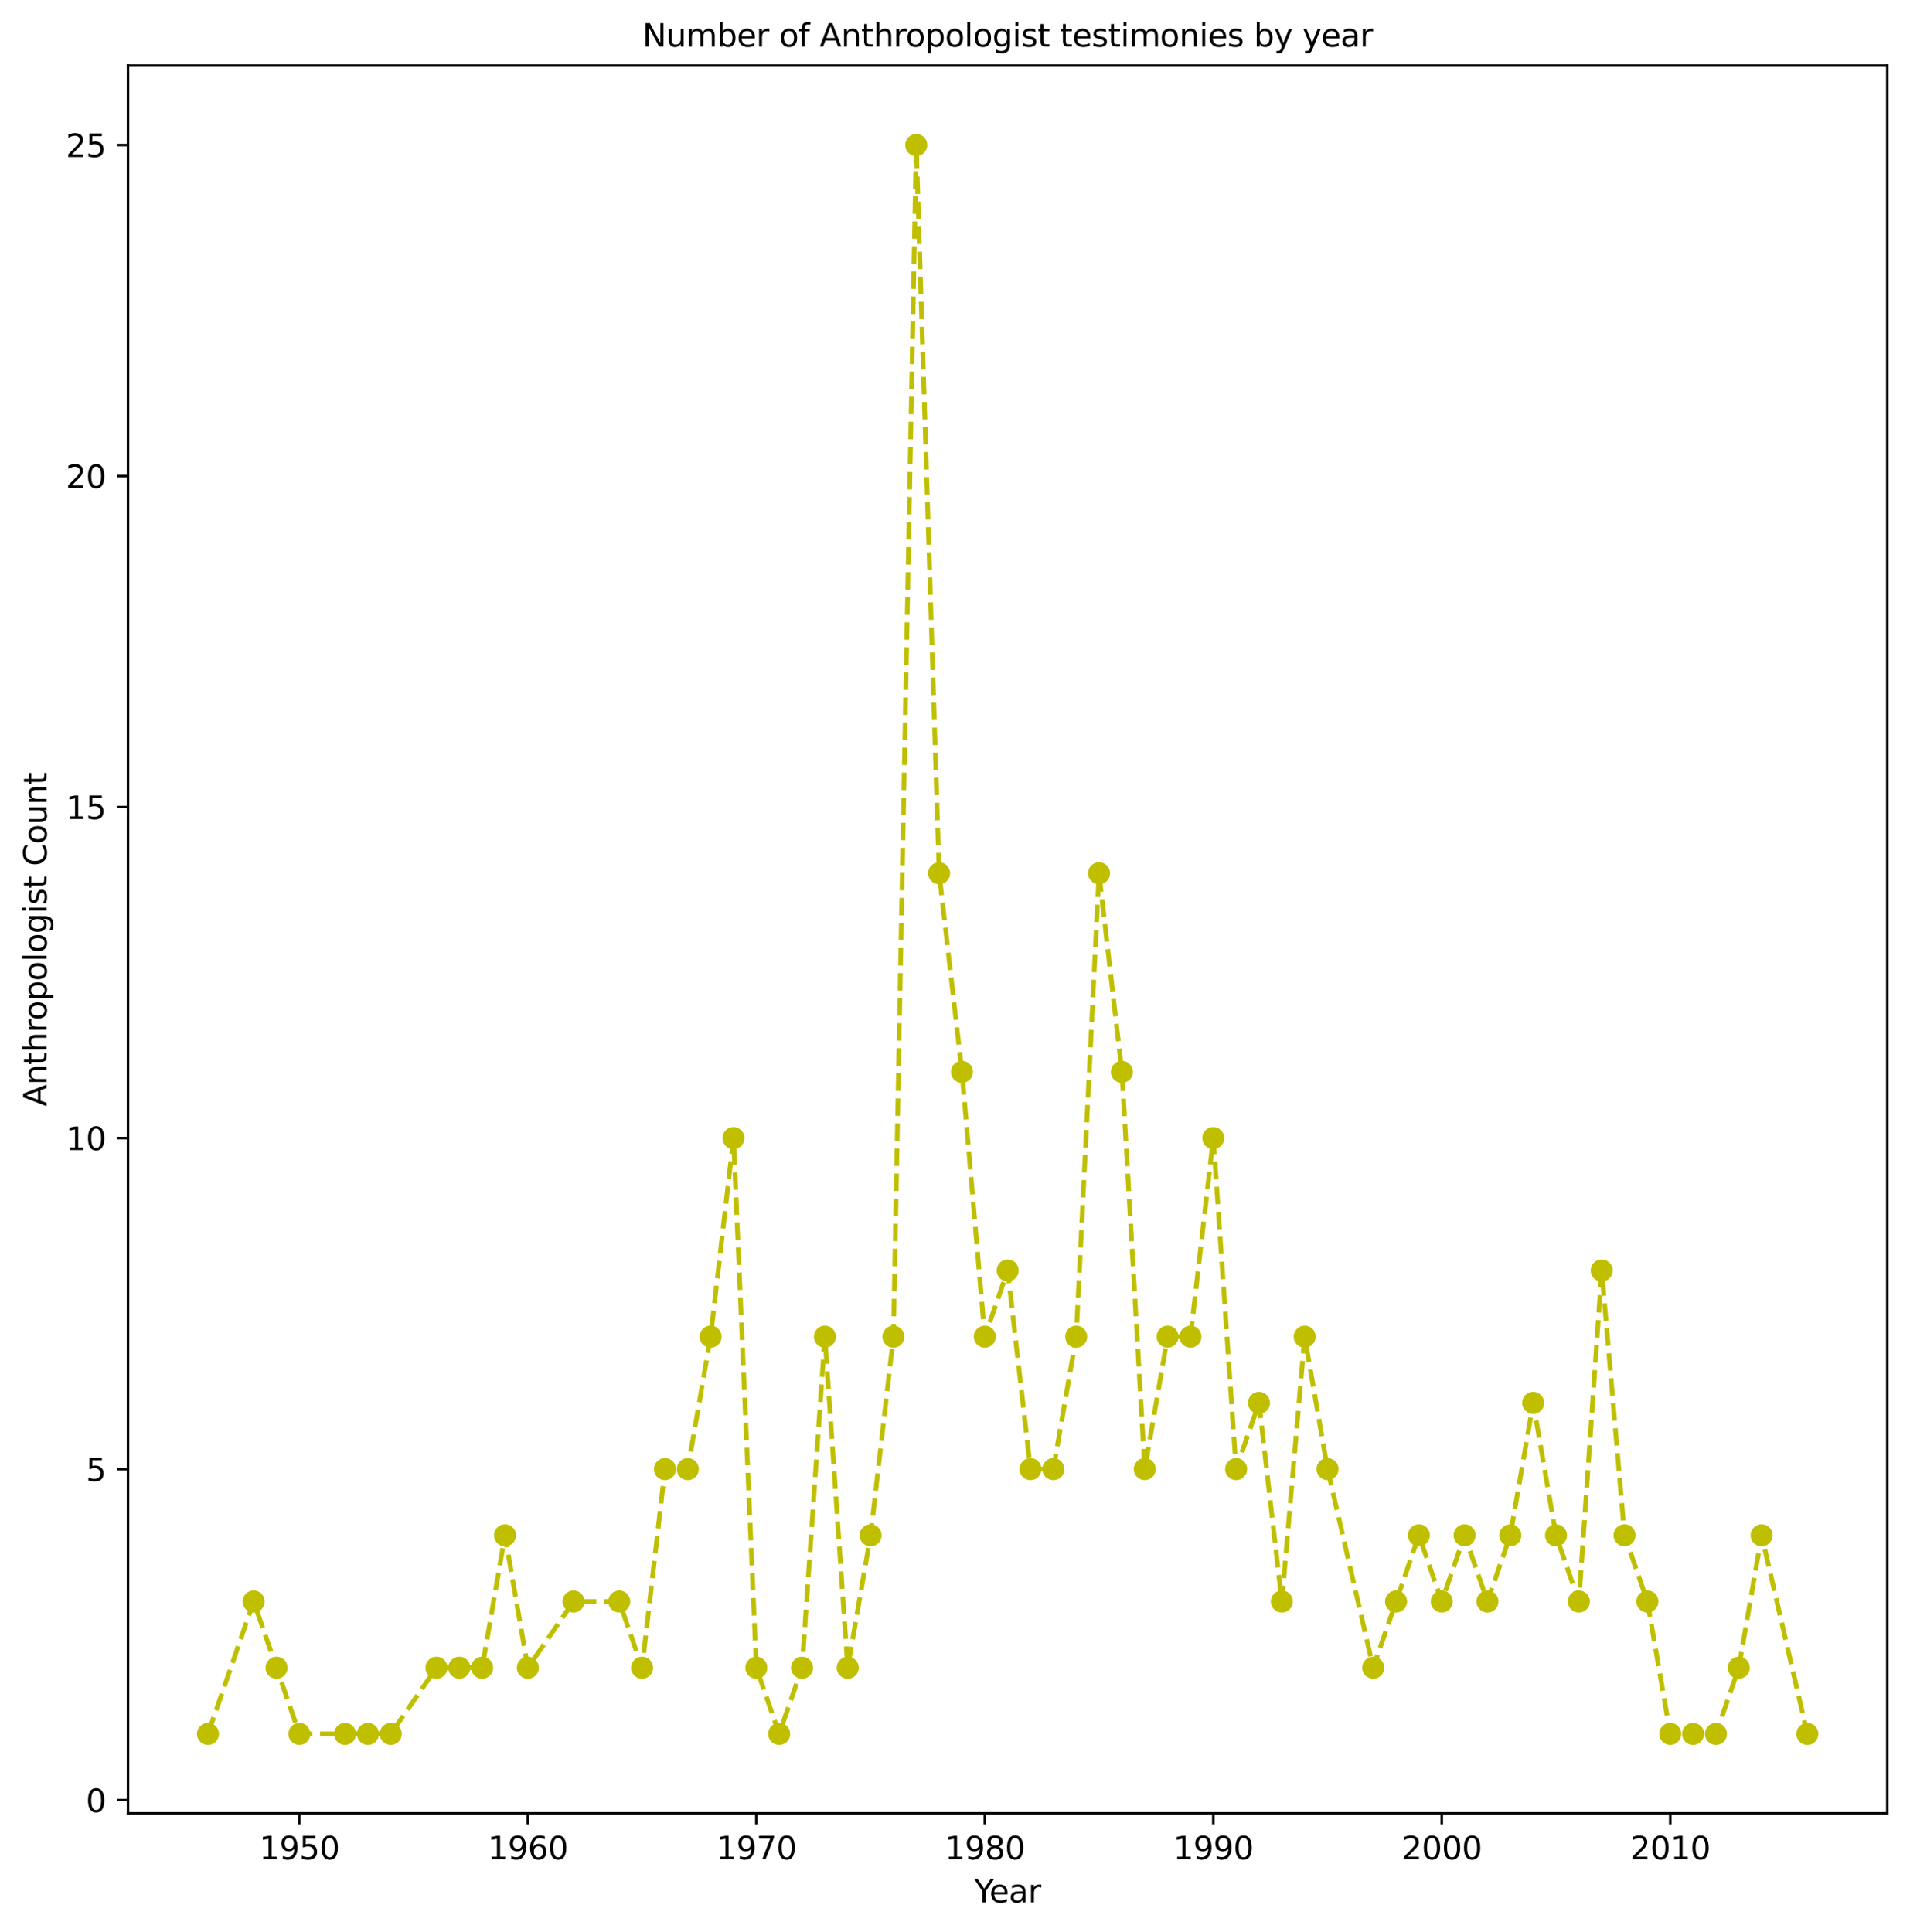 <?xml version="1.0" encoding="utf-8" standalone="no"?>
<!DOCTYPE svg PUBLIC "-//W3C//DTD SVG 1.1//EN"
  "http://www.w3.org/Graphics/SVG/1.1/DTD/svg11.dtd">
<svg xmlns:xlink="http://www.w3.org/1999/xlink" width="605.803pt" height="612.755pt" viewBox="0 0 605.803 612.755" xmlns="http://www.w3.org/2000/svg" version="1.1">
 <defs>
  <style type="text/css">*{stroke-linejoin: round; stroke-linecap: butt}</style>
 </defs>
 <g id="figure_1">
  <g id="patch_1">
   <path d="M 0 612.755 
L 605.803 612.755 
L 605.803 0 
L 0 0 
z
" style="fill: #ffffff"/>
  </g>
  <g id="axes_1">
   <g id="patch_2">
    <path d="M 40.603 575.198 
L 598.603 575.198 
L 598.603 20.798 
L 40.603 20.798 
z
" style="fill: #ffffff"/>
   </g>
   <g id="matplotlib.axis_1">
    <g id="xtick_1">
     <g id="line2d_1">
      <defs>
       <path id="m5913ed79ea" d="M 0 0 
L 0 3.5 
" style="stroke: #000000; stroke-width: 0.8"/>
      </defs>
      <g>
       <use xlink:href="#m5913ed79ea" x="94.954" y="575.198" style="stroke: #000000; stroke-width: 0.8"/>
      </g>
     </g>
     <g id="text_1">
      <!-- 1950 -->
      <g transform="translate(82.229 589.797) scale(0.1 -0.1)">
       <defs>
        <path id="DejaVuSans-31" d="M 794 531 
L 1825 531 
L 1825 4091 
L 703 3866 
L 703 4441 
L 1819 4666 
L 2450 4666 
L 2450 531 
L 3481 531 
L 3481 0 
L 794 0 
L 794 531 
z
" transform="scale(0.016)"/>
        <path id="DejaVuSans-39" d="M 703 97 
L 703 672 
Q 941 559 1184 500 
Q 1428 441 1663 441 
Q 2288 441 2617 861 
Q 2947 1281 2994 2138 
Q 2813 1869 2534 1725 
Q 2256 1581 1919 1581 
Q 1219 1581 811 2004 
Q 403 2428 403 3163 
Q 403 3881 828 4315 
Q 1253 4750 1959 4750 
Q 2769 4750 3195 4129 
Q 3622 3509 3622 2328 
Q 3622 1225 3098 567 
Q 2575 -91 1691 -91 
Q 1453 -91 1209 -44 
Q 966 3 703 97 
z
M 1959 2075 
Q 2384 2075 2632 2365 
Q 2881 2656 2881 3163 
Q 2881 3666 2632 3958 
Q 2384 4250 1959 4250 
Q 1534 4250 1286 3958 
Q 1038 3666 1038 3163 
Q 1038 2656 1286 2365 
Q 1534 2075 1959 2075 
z
" transform="scale(0.016)"/>
        <path id="DejaVuSans-35" d="M 691 4666 
L 3169 4666 
L 3169 4134 
L 1269 4134 
L 1269 2991 
Q 1406 3038 1543 3061 
Q 1681 3084 1819 3084 
Q 2600 3084 3056 2656 
Q 3513 2228 3513 1497 
Q 3513 744 3044 326 
Q 2575 -91 1722 -91 
Q 1428 -91 1123 -41 
Q 819 9 494 109 
L 494 744 
Q 775 591 1075 516 
Q 1375 441 1709 441 
Q 2250 441 2565 725 
Q 2881 1009 2881 1497 
Q 2881 1984 2565 2268 
Q 2250 2553 1709 2553 
Q 1456 2553 1204 2497 
Q 953 2441 691 2322 
L 691 4666 
z
" transform="scale(0.016)"/>
        <path id="DejaVuSans-30" d="M 2034 4250 
Q 1547 4250 1301 3770 
Q 1056 3291 1056 2328 
Q 1056 1369 1301 889 
Q 1547 409 2034 409 
Q 2525 409 2770 889 
Q 3016 1369 3016 2328 
Q 3016 3291 2770 3770 
Q 2525 4250 2034 4250 
z
M 2034 4750 
Q 2819 4750 3233 4129 
Q 3647 3509 3647 2328 
Q 3647 1150 3233 529 
Q 2819 -91 2034 -91 
Q 1250 -91 836 529 
Q 422 1150 422 2328 
Q 422 3509 836 4129 
Q 1250 4750 2034 4750 
z
" transform="scale(0.016)"/>
       </defs>
       <use xlink:href="#DejaVuSans-31"/>
       <use xlink:href="#DejaVuSans-39" x="63.623"/>
       <use xlink:href="#DejaVuSans-35" x="127.246"/>
       <use xlink:href="#DejaVuSans-30" x="190.869"/>
      </g>
     </g>
    </g>
    <g id="xtick_2">
     <g id="line2d_2">
      <g>
       <use xlink:href="#m5913ed79ea" x="167.421" y="575.198" style="stroke: #000000; stroke-width: 0.8"/>
      </g>
     </g>
     <g id="text_2">
      <!-- 1960 -->
      <g transform="translate(154.696 589.797) scale(0.1 -0.1)">
       <defs>
        <path id="DejaVuSans-36" d="M 2113 2584 
Q 1688 2584 1439 2293 
Q 1191 2003 1191 1497 
Q 1191 994 1439 701 
Q 1688 409 2113 409 
Q 2538 409 2786 701 
Q 3034 994 3034 1497 
Q 3034 2003 2786 2293 
Q 2538 2584 2113 2584 
z
M 3366 4563 
L 3366 3988 
Q 3128 4100 2886 4159 
Q 2644 4219 2406 4219 
Q 1781 4219 1451 3797 
Q 1122 3375 1075 2522 
Q 1259 2794 1537 2939 
Q 1816 3084 2150 3084 
Q 2853 3084 3261 2657 
Q 3669 2231 3669 1497 
Q 3669 778 3244 343 
Q 2819 -91 2113 -91 
Q 1303 -91 875 529 
Q 447 1150 447 2328 
Q 447 3434 972 4092 
Q 1497 4750 2381 4750 
Q 2619 4750 2861 4703 
Q 3103 4656 3366 4563 
z
" transform="scale(0.016)"/>
       </defs>
       <use xlink:href="#DejaVuSans-31"/>
       <use xlink:href="#DejaVuSans-39" x="63.623"/>
       <use xlink:href="#DejaVuSans-36" x="127.246"/>
       <use xlink:href="#DejaVuSans-30" x="190.869"/>
      </g>
     </g>
    </g>
    <g id="xtick_3">
     <g id="line2d_3">
      <g>
       <use xlink:href="#m5913ed79ea" x="239.889" y="575.198" style="stroke: #000000; stroke-width: 0.8"/>
      </g>
     </g>
     <g id="text_3">
      <!-- 1970 -->
      <g transform="translate(227.164 589.797) scale(0.1 -0.1)">
       <defs>
        <path id="DejaVuSans-37" d="M 525 4666 
L 3525 4666 
L 3525 4397 
L 1831 0 
L 1172 0 
L 2766 4134 
L 525 4134 
L 525 4666 
z
" transform="scale(0.016)"/>
       </defs>
       <use xlink:href="#DejaVuSans-31"/>
       <use xlink:href="#DejaVuSans-39" x="63.623"/>
       <use xlink:href="#DejaVuSans-37" x="127.246"/>
       <use xlink:href="#DejaVuSans-30" x="190.869"/>
      </g>
     </g>
    </g>
    <g id="xtick_4">
     <g id="line2d_4">
      <g>
       <use xlink:href="#m5913ed79ea" x="312.356" y="575.198" style="stroke: #000000; stroke-width: 0.8"/>
      </g>
     </g>
     <g id="text_4">
      <!-- 1980 -->
      <g transform="translate(299.631 589.797) scale(0.1 -0.1)">
       <defs>
        <path id="DejaVuSans-38" d="M 2034 2216 
Q 1584 2216 1326 1975 
Q 1069 1734 1069 1313 
Q 1069 891 1326 650 
Q 1584 409 2034 409 
Q 2484 409 2743 651 
Q 3003 894 3003 1313 
Q 3003 1734 2745 1975 
Q 2488 2216 2034 2216 
z
M 1403 2484 
Q 997 2584 770 2862 
Q 544 3141 544 3541 
Q 544 4100 942 4425 
Q 1341 4750 2034 4750 
Q 2731 4750 3128 4425 
Q 3525 4100 3525 3541 
Q 3525 3141 3298 2862 
Q 3072 2584 2669 2484 
Q 3125 2378 3379 2068 
Q 3634 1759 3634 1313 
Q 3634 634 3220 271 
Q 2806 -91 2034 -91 
Q 1263 -91 848 271 
Q 434 634 434 1313 
Q 434 1759 690 2068 
Q 947 2378 1403 2484 
z
M 1172 3481 
Q 1172 3119 1398 2916 
Q 1625 2713 2034 2713 
Q 2441 2713 2670 2916 
Q 2900 3119 2900 3481 
Q 2900 3844 2670 4047 
Q 2441 4250 2034 4250 
Q 1625 4250 1398 4047 
Q 1172 3844 1172 3481 
z
" transform="scale(0.016)"/>
       </defs>
       <use xlink:href="#DejaVuSans-31"/>
       <use xlink:href="#DejaVuSans-39" x="63.623"/>
       <use xlink:href="#DejaVuSans-38" x="127.246"/>
       <use xlink:href="#DejaVuSans-30" x="190.869"/>
      </g>
     </g>
    </g>
    <g id="xtick_5">
     <g id="line2d_5">
      <g>
       <use xlink:href="#m5913ed79ea" x="384.824" y="575.198" style="stroke: #000000; stroke-width: 0.8"/>
      </g>
     </g>
     <g id="text_5">
      <!-- 1990 -->
      <g transform="translate(372.099 589.797) scale(0.1 -0.1)">
       <use xlink:href="#DejaVuSans-31"/>
       <use xlink:href="#DejaVuSans-39" x="63.623"/>
       <use xlink:href="#DejaVuSans-39" x="127.246"/>
       <use xlink:href="#DejaVuSans-30" x="190.869"/>
      </g>
     </g>
    </g>
    <g id="xtick_6">
     <g id="line2d_6">
      <g>
       <use xlink:href="#m5913ed79ea" x="457.291" y="575.198" style="stroke: #000000; stroke-width: 0.8"/>
      </g>
     </g>
     <g id="text_6">
      <!-- 2000 -->
      <g transform="translate(444.566 589.797) scale(0.1 -0.1)">
       <defs>
        <path id="DejaVuSans-32" d="M 1228 531 
L 3431 531 
L 3431 0 
L 469 0 
L 469 531 
Q 828 903 1448 1529 
Q 2069 2156 2228 2338 
Q 2531 2678 2651 2914 
Q 2772 3150 2772 3378 
Q 2772 3750 2511 3984 
Q 2250 4219 1831 4219 
Q 1534 4219 1204 4116 
Q 875 4013 500 3803 
L 500 4441 
Q 881 4594 1212 4672 
Q 1544 4750 1819 4750 
Q 2544 4750 2975 4387 
Q 3406 4025 3406 3419 
Q 3406 3131 3298 2873 
Q 3191 2616 2906 2266 
Q 2828 2175 2409 1742 
Q 1991 1309 1228 531 
z
" transform="scale(0.016)"/>
       </defs>
       <use xlink:href="#DejaVuSans-32"/>
       <use xlink:href="#DejaVuSans-30" x="63.623"/>
       <use xlink:href="#DejaVuSans-30" x="127.246"/>
       <use xlink:href="#DejaVuSans-30" x="190.869"/>
      </g>
     </g>
    </g>
    <g id="xtick_7">
     <g id="line2d_7">
      <g>
       <use xlink:href="#m5913ed79ea" x="529.759" y="575.198" style="stroke: #000000; stroke-width: 0.8"/>
      </g>
     </g>
     <g id="text_7">
      <!-- 2010 -->
      <g transform="translate(517.034 589.797) scale(0.1 -0.1)">
       <use xlink:href="#DejaVuSans-32"/>
       <use xlink:href="#DejaVuSans-30" x="63.623"/>
       <use xlink:href="#DejaVuSans-31" x="127.246"/>
       <use xlink:href="#DejaVuSans-30" x="190.869"/>
      </g>
     </g>
    </g>
    <g id="text_8">
     <!-- Year -->
     <g transform="translate(309.016 603.475) scale(0.1 -0.1)">
      <defs>
       <path id="DejaVuSans-59" d="M -13 4666 
L 666 4666 
L 1959 2747 
L 3244 4666 
L 3922 4666 
L 2272 2222 
L 2272 0 
L 1638 0 
L 1638 2222 
L -13 4666 
z
" transform="scale(0.016)"/>
       <path id="DejaVuSans-65" d="M 3597 1894 
L 3597 1613 
L 953 1613 
Q 991 1019 1311 708 
Q 1631 397 2203 397 
Q 2534 397 2845 478 
Q 3156 559 3463 722 
L 3463 178 
Q 3153 47 2828 -22 
Q 2503 -91 2169 -91 
Q 1331 -91 842 396 
Q 353 884 353 1716 
Q 353 2575 817 3079 
Q 1281 3584 2069 3584 
Q 2775 3584 3186 3129 
Q 3597 2675 3597 1894 
z
M 3022 2063 
Q 3016 2534 2758 2815 
Q 2500 3097 2075 3097 
Q 1594 3097 1305 2825 
Q 1016 2553 972 2059 
L 3022 2063 
z
" transform="scale(0.016)"/>
       <path id="DejaVuSans-61" d="M 2194 1759 
Q 1497 1759 1228 1600 
Q 959 1441 959 1056 
Q 959 750 1161 570 
Q 1363 391 1709 391 
Q 2188 391 2477 730 
Q 2766 1069 2766 1631 
L 2766 1759 
L 2194 1759 
z
M 3341 1997 
L 3341 0 
L 2766 0 
L 2766 531 
Q 2569 213 2275 61 
Q 1981 -91 1556 -91 
Q 1019 -91 701 211 
Q 384 513 384 1019 
Q 384 1609 779 1909 
Q 1175 2209 1959 2209 
L 2766 2209 
L 2766 2266 
Q 2766 2663 2505 2880 
Q 2244 3097 1772 3097 
Q 1472 3097 1187 3025 
Q 903 2953 641 2809 
L 641 3341 
Q 956 3463 1253 3523 
Q 1550 3584 1831 3584 
Q 2591 3584 2966 3190 
Q 3341 2797 3341 1997 
z
" transform="scale(0.016)"/>
       <path id="DejaVuSans-72" d="M 2631 2963 
Q 2534 3019 2420 3045 
Q 2306 3072 2169 3072 
Q 1681 3072 1420 2755 
Q 1159 2438 1159 1844 
L 1159 0 
L 581 0 
L 581 3500 
L 1159 3500 
L 1159 2956 
Q 1341 3275 1631 3429 
Q 1922 3584 2338 3584 
Q 2397 3584 2469 3576 
Q 2541 3569 2628 3553 
L 2631 2963 
z
" transform="scale(0.016)"/>
      </defs>
      <use xlink:href="#DejaVuSans-59"/>
      <use xlink:href="#DejaVuSans-65" x="47.834"/>
      <use xlink:href="#DejaVuSans-61" x="109.357"/>
      <use xlink:href="#DejaVuSans-72" x="170.637"/>
     </g>
    </g>
   </g>
   <g id="matplotlib.axis_2">
    <g id="ytick_1">
     <g id="line2d_8">
      <defs>
       <path id="maa69237be0" d="M 0 0 
L -3.5 0 
" style="stroke: #000000; stroke-width: 0.8"/>
      </defs>
      <g>
       <use xlink:href="#maa69237be0" x="40.603" y="570.998" style="stroke: #000000; stroke-width: 0.8"/>
      </g>
     </g>
     <g id="text_9">
      <!-- 0 -->
      <g transform="translate(27.241 574.798) scale(0.1 -0.1)">
       <use xlink:href="#DejaVuSans-30"/>
      </g>
     </g>
    </g>
    <g id="ytick_2">
     <g id="line2d_9">
      <g>
       <use xlink:href="#maa69237be0" x="40.603" y="465.998" style="stroke: #000000; stroke-width: 0.8"/>
      </g>
     </g>
     <g id="text_10">
      <!-- 5 -->
      <g transform="translate(27.241 469.798) scale(0.1 -0.1)">
       <use xlink:href="#DejaVuSans-35"/>
      </g>
     </g>
    </g>
    <g id="ytick_3">
     <g id="line2d_10">
      <g>
       <use xlink:href="#maa69237be0" x="40.603" y="360.998" style="stroke: #000000; stroke-width: 0.8"/>
      </g>
     </g>
     <g id="text_11">
      <!-- 10 -->
      <g transform="translate(20.878 364.798) scale(0.1 -0.1)">
       <use xlink:href="#DejaVuSans-31"/>
       <use xlink:href="#DejaVuSans-30" x="63.623"/>
      </g>
     </g>
    </g>
    <g id="ytick_4">
     <g id="line2d_11">
      <g>
       <use xlink:href="#maa69237be0" x="40.603" y="255.998" style="stroke: #000000; stroke-width: 0.8"/>
      </g>
     </g>
     <g id="text_12">
      <!-- 15 -->
      <g transform="translate(20.878 259.798) scale(0.1 -0.1)">
       <use xlink:href="#DejaVuSans-31"/>
       <use xlink:href="#DejaVuSans-35" x="63.623"/>
      </g>
     </g>
    </g>
    <g id="ytick_5">
     <g id="line2d_12">
      <g>
       <use xlink:href="#maa69237be0" x="40.603" y="150.998" style="stroke: #000000; stroke-width: 0.8"/>
      </g>
     </g>
     <g id="text_13">
      <!-- 20 -->
      <g transform="translate(20.878 154.798) scale(0.1 -0.1)">
       <use xlink:href="#DejaVuSans-32"/>
       <use xlink:href="#DejaVuSans-30" x="63.623"/>
      </g>
     </g>
    </g>
    <g id="ytick_6">
     <g id="line2d_13">
      <g>
       <use xlink:href="#maa69237be0" x="40.603" y="45.998" style="stroke: #000000; stroke-width: 0.8"/>
      </g>
     </g>
     <g id="text_14">
      <!-- 25 -->
      <g transform="translate(20.878 49.798) scale(0.1 -0.1)">
       <use xlink:href="#DejaVuSans-32"/>
       <use xlink:href="#DejaVuSans-35" x="63.623"/>
      </g>
     </g>
    </g>
    <g id="text_15">
     <!-- Anthropologist Count -->
     <g transform="translate(14.798 350.966) rotate(-90) scale(0.1 -0.1)">
      <defs>
       <path id="DejaVuSans-41" d="M 2188 4044 
L 1331 1722 
L 3047 1722 
L 2188 4044 
z
M 1831 4666 
L 2547 4666 
L 4325 0 
L 3669 0 
L 3244 1197 
L 1141 1197 
L 716 0 
L 50 0 
L 1831 4666 
z
" transform="scale(0.016)"/>
       <path id="DejaVuSans-6e" d="M 3513 2113 
L 3513 0 
L 2938 0 
L 2938 2094 
Q 2938 2591 2744 2837 
Q 2550 3084 2163 3084 
Q 1697 3084 1428 2787 
Q 1159 2491 1159 1978 
L 1159 0 
L 581 0 
L 581 3500 
L 1159 3500 
L 1159 2956 
Q 1366 3272 1645 3428 
Q 1925 3584 2291 3584 
Q 2894 3584 3203 3211 
Q 3513 2838 3513 2113 
z
" transform="scale(0.016)"/>
       <path id="DejaVuSans-74" d="M 1172 4494 
L 1172 3500 
L 2356 3500 
L 2356 3053 
L 1172 3053 
L 1172 1153 
Q 1172 725 1289 603 
Q 1406 481 1766 481 
L 2356 481 
L 2356 0 
L 1766 0 
Q 1100 0 847 248 
Q 594 497 594 1153 
L 594 3053 
L 172 3053 
L 172 3500 
L 594 3500 
L 594 4494 
L 1172 4494 
z
" transform="scale(0.016)"/>
       <path id="DejaVuSans-68" d="M 3513 2113 
L 3513 0 
L 2938 0 
L 2938 2094 
Q 2938 2591 2744 2837 
Q 2550 3084 2163 3084 
Q 1697 3084 1428 2787 
Q 1159 2491 1159 1978 
L 1159 0 
L 581 0 
L 581 4863 
L 1159 4863 
L 1159 2956 
Q 1366 3272 1645 3428 
Q 1925 3584 2291 3584 
Q 2894 3584 3203 3211 
Q 3513 2838 3513 2113 
z
" transform="scale(0.016)"/>
       <path id="DejaVuSans-6f" d="M 1959 3097 
Q 1497 3097 1228 2736 
Q 959 2375 959 1747 
Q 959 1119 1226 758 
Q 1494 397 1959 397 
Q 2419 397 2687 759 
Q 2956 1122 2956 1747 
Q 2956 2369 2687 2733 
Q 2419 3097 1959 3097 
z
M 1959 3584 
Q 2709 3584 3137 3096 
Q 3566 2609 3566 1747 
Q 3566 888 3137 398 
Q 2709 -91 1959 -91 
Q 1206 -91 779 398 
Q 353 888 353 1747 
Q 353 2609 779 3096 
Q 1206 3584 1959 3584 
z
" transform="scale(0.016)"/>
       <path id="DejaVuSans-70" d="M 1159 525 
L 1159 -1331 
L 581 -1331 
L 581 3500 
L 1159 3500 
L 1159 2969 
Q 1341 3281 1617 3432 
Q 1894 3584 2278 3584 
Q 2916 3584 3314 3078 
Q 3713 2572 3713 1747 
Q 3713 922 3314 415 
Q 2916 -91 2278 -91 
Q 1894 -91 1617 61 
Q 1341 213 1159 525 
z
M 3116 1747 
Q 3116 2381 2855 2742 
Q 2594 3103 2138 3103 
Q 1681 3103 1420 2742 
Q 1159 2381 1159 1747 
Q 1159 1113 1420 752 
Q 1681 391 2138 391 
Q 2594 391 2855 752 
Q 3116 1113 3116 1747 
z
" transform="scale(0.016)"/>
       <path id="DejaVuSans-6c" d="M 603 4863 
L 1178 4863 
L 1178 0 
L 603 0 
L 603 4863 
z
" transform="scale(0.016)"/>
       <path id="DejaVuSans-67" d="M 2906 1791 
Q 2906 2416 2648 2759 
Q 2391 3103 1925 3103 
Q 1463 3103 1205 2759 
Q 947 2416 947 1791 
Q 947 1169 1205 825 
Q 1463 481 1925 481 
Q 2391 481 2648 825 
Q 2906 1169 2906 1791 
z
M 3481 434 
Q 3481 -459 3084 -895 
Q 2688 -1331 1869 -1331 
Q 1566 -1331 1297 -1286 
Q 1028 -1241 775 -1147 
L 775 -588 
Q 1028 -725 1275 -790 
Q 1522 -856 1778 -856 
Q 2344 -856 2625 -561 
Q 2906 -266 2906 331 
L 2906 616 
Q 2728 306 2450 153 
Q 2172 0 1784 0 
Q 1141 0 747 490 
Q 353 981 353 1791 
Q 353 2603 747 3093 
Q 1141 3584 1784 3584 
Q 2172 3584 2450 3431 
Q 2728 3278 2906 2969 
L 2906 3500 
L 3481 3500 
L 3481 434 
z
" transform="scale(0.016)"/>
       <path id="DejaVuSans-69" d="M 603 3500 
L 1178 3500 
L 1178 0 
L 603 0 
L 603 3500 
z
M 603 4863 
L 1178 4863 
L 1178 4134 
L 603 4134 
L 603 4863 
z
" transform="scale(0.016)"/>
       <path id="DejaVuSans-73" d="M 2834 3397 
L 2834 2853 
Q 2591 2978 2328 3040 
Q 2066 3103 1784 3103 
Q 1356 3103 1142 2972 
Q 928 2841 928 2578 
Q 928 2378 1081 2264 
Q 1234 2150 1697 2047 
L 1894 2003 
Q 2506 1872 2764 1633 
Q 3022 1394 3022 966 
Q 3022 478 2636 193 
Q 2250 -91 1575 -91 
Q 1294 -91 989 -36 
Q 684 19 347 128 
L 347 722 
Q 666 556 975 473 
Q 1284 391 1588 391 
Q 1994 391 2212 530 
Q 2431 669 2431 922 
Q 2431 1156 2273 1281 
Q 2116 1406 1581 1522 
L 1381 1569 
Q 847 1681 609 1914 
Q 372 2147 372 2553 
Q 372 3047 722 3315 
Q 1072 3584 1716 3584 
Q 2034 3584 2315 3537 
Q 2597 3491 2834 3397 
z
" transform="scale(0.016)"/>
       <path id="DejaVuSans-20" transform="scale(0.016)"/>
       <path id="DejaVuSans-43" d="M 4122 4306 
L 4122 3641 
Q 3803 3938 3442 4084 
Q 3081 4231 2675 4231 
Q 1875 4231 1450 3742 
Q 1025 3253 1025 2328 
Q 1025 1406 1450 917 
Q 1875 428 2675 428 
Q 3081 428 3442 575 
Q 3803 722 4122 1019 
L 4122 359 
Q 3791 134 3420 21 
Q 3050 -91 2638 -91 
Q 1578 -91 968 557 
Q 359 1206 359 2328 
Q 359 3453 968 4101 
Q 1578 4750 2638 4750 
Q 3056 4750 3426 4639 
Q 3797 4528 4122 4306 
z
" transform="scale(0.016)"/>
       <path id="DejaVuSans-75" d="M 544 1381 
L 544 3500 
L 1119 3500 
L 1119 1403 
Q 1119 906 1312 657 
Q 1506 409 1894 409 
Q 2359 409 2629 706 
Q 2900 1003 2900 1516 
L 2900 3500 
L 3475 3500 
L 3475 0 
L 2900 0 
L 2900 538 
Q 2691 219 2414 64 
Q 2138 -91 1772 -91 
Q 1169 -91 856 284 
Q 544 659 544 1381 
z
M 1991 3584 
L 1991 3584 
z
" transform="scale(0.016)"/>
      </defs>
      <use xlink:href="#DejaVuSans-41"/>
      <use xlink:href="#DejaVuSans-6e" x="68.408"/>
      <use xlink:href="#DejaVuSans-74" x="131.787"/>
      <use xlink:href="#DejaVuSans-68" x="170.996"/>
      <use xlink:href="#DejaVuSans-72" x="234.375"/>
      <use xlink:href="#DejaVuSans-6f" x="273.238"/>
      <use xlink:href="#DejaVuSans-70" x="334.42"/>
      <use xlink:href="#DejaVuSans-6f" x="397.896"/>
      <use xlink:href="#DejaVuSans-6c" x="459.078"/>
      <use xlink:href="#DejaVuSans-6f" x="486.861"/>
      <use xlink:href="#DejaVuSans-67" x="548.043"/>
      <use xlink:href="#DejaVuSans-69" x="611.52"/>
      <use xlink:href="#DejaVuSans-73" x="639.303"/>
      <use xlink:href="#DejaVuSans-74" x="691.402"/>
      <use xlink:href="#DejaVuSans-20" x="730.611"/>
      <use xlink:href="#DejaVuSans-43" x="762.398"/>
      <use xlink:href="#DejaVuSans-6f" x="832.223"/>
      <use xlink:href="#DejaVuSans-75" x="893.404"/>
      <use xlink:href="#DejaVuSans-6e" x="956.783"/>
      <use xlink:href="#DejaVuSans-74" x="1020.162"/>
     </g>
    </g>
   </g>
   <g id="line2d_14">
    <path d="M 65.967 549.998 
L 80.46 507.998 
L 87.707 528.998 
L 94.954 549.998 
L 109.447 549.998 
L 116.694 549.998 
L 123.941 549.998 
L 138.434 528.998 
L 145.681 528.998 
L 152.928 528.998 
L 160.175 486.998 
L 167.421 528.998 
L 181.915 507.998 
L 196.408 507.998 
L 203.655 528.998 
L 210.902 465.998 
L 218.149 465.998 
L 225.395 423.998 
L 232.642 360.998 
L 239.889 528.998 
L 247.136 549.998 
L 254.382 528.998 
L 261.629 423.998 
L 268.876 528.998 
L 276.123 486.998 
L 283.369 423.998 
L 290.616 45.998 
L 297.863 276.998 
L 305.11 339.998 
L 312.356 423.998 
L 319.603 402.998 
L 326.85 465.998 
L 334.097 465.998 
L 341.343 423.998 
L 348.59 276.998 
L 355.837 339.998 
L 363.084 465.998 
L 370.33 423.998 
L 377.577 423.998 
L 384.824 360.998 
L 392.071 465.998 
L 399.317 444.998 
L 406.564 507.998 
L 413.811 423.998 
L 421.058 465.998 
L 435.551 528.998 
L 442.798 507.998 
L 450.045 486.998 
L 457.291 507.998 
L 464.538 486.998 
L 471.785 507.998 
L 479.032 486.998 
L 486.278 444.998 
L 493.525 486.998 
L 500.772 507.998 
L 508.019 402.998 
L 515.265 486.998 
L 522.512 507.998 
L 529.759 549.998 
L 537.006 549.998 
L 544.252 549.998 
L 551.499 528.998 
L 558.746 486.998 
L 573.239 549.998 
" clip-path="url(#p07379c8e23)" style="fill: none; stroke-dasharray: 5.55,2.4; stroke-dashoffset: 0; stroke: #bfbf00; stroke-width: 1.5"/>
    <defs>
     <path id="m513af6e7e9" d="M 0 3 
C 0.796 3 1.559 2.684 2.121 2.121 
C 2.684 1.559 3 0.796 3 0 
C 3 -0.796 2.684 -1.559 2.121 -2.121 
C 1.559 -2.684 0.796 -3 0 -3 
C -0.796 -3 -1.559 -2.684 -2.121 -2.121 
C -2.684 -1.559 -3 -0.796 -3 0 
C -3 0.796 -2.684 1.559 -2.121 2.121 
C -1.559 2.684 -0.796 3 0 3 
z
" style="stroke: #bfbf00"/>
    </defs>
    <g clip-path="url(#p07379c8e23)">
     <use xlink:href="#m513af6e7e9" x="65.967" y="549.998" style="fill: #bfbf00; stroke: #bfbf00"/>
     <use xlink:href="#m513af6e7e9" x="80.46" y="507.998" style="fill: #bfbf00; stroke: #bfbf00"/>
     <use xlink:href="#m513af6e7e9" x="87.707" y="528.998" style="fill: #bfbf00; stroke: #bfbf00"/>
     <use xlink:href="#m513af6e7e9" x="94.954" y="549.998" style="fill: #bfbf00; stroke: #bfbf00"/>
     <use xlink:href="#m513af6e7e9" x="109.447" y="549.998" style="fill: #bfbf00; stroke: #bfbf00"/>
     <use xlink:href="#m513af6e7e9" x="116.694" y="549.998" style="fill: #bfbf00; stroke: #bfbf00"/>
     <use xlink:href="#m513af6e7e9" x="123.941" y="549.998" style="fill: #bfbf00; stroke: #bfbf00"/>
     <use xlink:href="#m513af6e7e9" x="138.434" y="528.998" style="fill: #bfbf00; stroke: #bfbf00"/>
     <use xlink:href="#m513af6e7e9" x="145.681" y="528.998" style="fill: #bfbf00; stroke: #bfbf00"/>
     <use xlink:href="#m513af6e7e9" x="152.928" y="528.998" style="fill: #bfbf00; stroke: #bfbf00"/>
     <use xlink:href="#m513af6e7e9" x="160.175" y="486.998" style="fill: #bfbf00; stroke: #bfbf00"/>
     <use xlink:href="#m513af6e7e9" x="167.421" y="528.998" style="fill: #bfbf00; stroke: #bfbf00"/>
     <use xlink:href="#m513af6e7e9" x="181.915" y="507.998" style="fill: #bfbf00; stroke: #bfbf00"/>
     <use xlink:href="#m513af6e7e9" x="196.408" y="507.998" style="fill: #bfbf00; stroke: #bfbf00"/>
     <use xlink:href="#m513af6e7e9" x="203.655" y="528.998" style="fill: #bfbf00; stroke: #bfbf00"/>
     <use xlink:href="#m513af6e7e9" x="210.902" y="465.998" style="fill: #bfbf00; stroke: #bfbf00"/>
     <use xlink:href="#m513af6e7e9" x="218.149" y="465.998" style="fill: #bfbf00; stroke: #bfbf00"/>
     <use xlink:href="#m513af6e7e9" x="225.395" y="423.998" style="fill: #bfbf00; stroke: #bfbf00"/>
     <use xlink:href="#m513af6e7e9" x="232.642" y="360.998" style="fill: #bfbf00; stroke: #bfbf00"/>
     <use xlink:href="#m513af6e7e9" x="239.889" y="528.998" style="fill: #bfbf00; stroke: #bfbf00"/>
     <use xlink:href="#m513af6e7e9" x="247.136" y="549.998" style="fill: #bfbf00; stroke: #bfbf00"/>
     <use xlink:href="#m513af6e7e9" x="254.382" y="528.998" style="fill: #bfbf00; stroke: #bfbf00"/>
     <use xlink:href="#m513af6e7e9" x="261.629" y="423.998" style="fill: #bfbf00; stroke: #bfbf00"/>
     <use xlink:href="#m513af6e7e9" x="268.876" y="528.998" style="fill: #bfbf00; stroke: #bfbf00"/>
     <use xlink:href="#m513af6e7e9" x="276.123" y="486.998" style="fill: #bfbf00; stroke: #bfbf00"/>
     <use xlink:href="#m513af6e7e9" x="283.369" y="423.998" style="fill: #bfbf00; stroke: #bfbf00"/>
     <use xlink:href="#m513af6e7e9" x="290.616" y="45.998" style="fill: #bfbf00; stroke: #bfbf00"/>
     <use xlink:href="#m513af6e7e9" x="297.863" y="276.998" style="fill: #bfbf00; stroke: #bfbf00"/>
     <use xlink:href="#m513af6e7e9" x="305.11" y="339.998" style="fill: #bfbf00; stroke: #bfbf00"/>
     <use xlink:href="#m513af6e7e9" x="312.356" y="423.998" style="fill: #bfbf00; stroke: #bfbf00"/>
     <use xlink:href="#m513af6e7e9" x="319.603" y="402.998" style="fill: #bfbf00; stroke: #bfbf00"/>
     <use xlink:href="#m513af6e7e9" x="326.85" y="465.998" style="fill: #bfbf00; stroke: #bfbf00"/>
     <use xlink:href="#m513af6e7e9" x="334.097" y="465.998" style="fill: #bfbf00; stroke: #bfbf00"/>
     <use xlink:href="#m513af6e7e9" x="341.343" y="423.998" style="fill: #bfbf00; stroke: #bfbf00"/>
     <use xlink:href="#m513af6e7e9" x="348.59" y="276.998" style="fill: #bfbf00; stroke: #bfbf00"/>
     <use xlink:href="#m513af6e7e9" x="355.837" y="339.998" style="fill: #bfbf00; stroke: #bfbf00"/>
     <use xlink:href="#m513af6e7e9" x="363.084" y="465.998" style="fill: #bfbf00; stroke: #bfbf00"/>
     <use xlink:href="#m513af6e7e9" x="370.33" y="423.998" style="fill: #bfbf00; stroke: #bfbf00"/>
     <use xlink:href="#m513af6e7e9" x="377.577" y="423.998" style="fill: #bfbf00; stroke: #bfbf00"/>
     <use xlink:href="#m513af6e7e9" x="384.824" y="360.998" style="fill: #bfbf00; stroke: #bfbf00"/>
     <use xlink:href="#m513af6e7e9" x="392.071" y="465.998" style="fill: #bfbf00; stroke: #bfbf00"/>
     <use xlink:href="#m513af6e7e9" x="399.317" y="444.998" style="fill: #bfbf00; stroke: #bfbf00"/>
     <use xlink:href="#m513af6e7e9" x="406.564" y="507.998" style="fill: #bfbf00; stroke: #bfbf00"/>
     <use xlink:href="#m513af6e7e9" x="413.811" y="423.998" style="fill: #bfbf00; stroke: #bfbf00"/>
     <use xlink:href="#m513af6e7e9" x="421.058" y="465.998" style="fill: #bfbf00; stroke: #bfbf00"/>
     <use xlink:href="#m513af6e7e9" x="435.551" y="528.998" style="fill: #bfbf00; stroke: #bfbf00"/>
     <use xlink:href="#m513af6e7e9" x="442.798" y="507.998" style="fill: #bfbf00; stroke: #bfbf00"/>
     <use xlink:href="#m513af6e7e9" x="450.045" y="486.998" style="fill: #bfbf00; stroke: #bfbf00"/>
     <use xlink:href="#m513af6e7e9" x="457.291" y="507.998" style="fill: #bfbf00; stroke: #bfbf00"/>
     <use xlink:href="#m513af6e7e9" x="464.538" y="486.998" style="fill: #bfbf00; stroke: #bfbf00"/>
     <use xlink:href="#m513af6e7e9" x="471.785" y="507.998" style="fill: #bfbf00; stroke: #bfbf00"/>
     <use xlink:href="#m513af6e7e9" x="479.032" y="486.998" style="fill: #bfbf00; stroke: #bfbf00"/>
     <use xlink:href="#m513af6e7e9" x="486.278" y="444.998" style="fill: #bfbf00; stroke: #bfbf00"/>
     <use xlink:href="#m513af6e7e9" x="493.525" y="486.998" style="fill: #bfbf00; stroke: #bfbf00"/>
     <use xlink:href="#m513af6e7e9" x="500.772" y="507.998" style="fill: #bfbf00; stroke: #bfbf00"/>
     <use xlink:href="#m513af6e7e9" x="508.019" y="402.998" style="fill: #bfbf00; stroke: #bfbf00"/>
     <use xlink:href="#m513af6e7e9" x="515.265" y="486.998" style="fill: #bfbf00; stroke: #bfbf00"/>
     <use xlink:href="#m513af6e7e9" x="522.512" y="507.998" style="fill: #bfbf00; stroke: #bfbf00"/>
     <use xlink:href="#m513af6e7e9" x="529.759" y="549.998" style="fill: #bfbf00; stroke: #bfbf00"/>
     <use xlink:href="#m513af6e7e9" x="537.006" y="549.998" style="fill: #bfbf00; stroke: #bfbf00"/>
     <use xlink:href="#m513af6e7e9" x="544.252" y="549.998" style="fill: #bfbf00; stroke: #bfbf00"/>
     <use xlink:href="#m513af6e7e9" x="551.499" y="528.998" style="fill: #bfbf00; stroke: #bfbf00"/>
     <use xlink:href="#m513af6e7e9" x="558.746" y="486.998" style="fill: #bfbf00; stroke: #bfbf00"/>
     <use xlink:href="#m513af6e7e9" x="573.239" y="549.998" style="fill: #bfbf00; stroke: #bfbf00"/>
    </g>
   </g>
   <g id="patch_3">
    <path d="M 40.603 575.198 
L 40.603 20.798 
" style="fill: none; stroke: #000000; stroke-width: 0.8; stroke-linejoin: miter; stroke-linecap: square"/>
   </g>
   <g id="patch_4">
    <path d="M 598.603 575.198 
L 598.603 20.798 
" style="fill: none; stroke: #000000; stroke-width: 0.8; stroke-linejoin: miter; stroke-linecap: square"/>
   </g>
   <g id="patch_5">
    <path d="M 40.603 575.198 
L 598.603 575.198 
" style="fill: none; stroke: #000000; stroke-width: 0.8; stroke-linejoin: miter; stroke-linecap: square"/>
   </g>
   <g id="patch_6">
    <path d="M 40.603 20.798 
L 598.603 20.798 
" style="fill: none; stroke: #000000; stroke-width: 0.8; stroke-linejoin: miter; stroke-linecap: square"/>
   </g>
   <g id="text_16">
    <!-- Number of Anthropologist testimonies by year -->
    <g transform="translate(203.773 14.798) scale(0.1 -0.1)">
     <defs>
      <path id="DejaVuSans-4e" d="M 628 4666 
L 1478 4666 
L 3547 763 
L 3547 4666 
L 4159 4666 
L 4159 0 
L 3309 0 
L 1241 3903 
L 1241 0 
L 628 0 
L 628 4666 
z
" transform="scale(0.016)"/>
      <path id="DejaVuSans-6d" d="M 3328 2828 
Q 3544 3216 3844 3400 
Q 4144 3584 4550 3584 
Q 5097 3584 5394 3201 
Q 5691 2819 5691 2113 
L 5691 0 
L 5113 0 
L 5113 2094 
Q 5113 2597 4934 2840 
Q 4756 3084 4391 3084 
Q 3944 3084 3684 2787 
Q 3425 2491 3425 1978 
L 3425 0 
L 2847 0 
L 2847 2094 
Q 2847 2600 2669 2842 
Q 2491 3084 2119 3084 
Q 1678 3084 1418 2786 
Q 1159 2488 1159 1978 
L 1159 0 
L 581 0 
L 581 3500 
L 1159 3500 
L 1159 2956 
Q 1356 3278 1631 3431 
Q 1906 3584 2284 3584 
Q 2666 3584 2933 3390 
Q 3200 3197 3328 2828 
z
" transform="scale(0.016)"/>
      <path id="DejaVuSans-62" d="M 3116 1747 
Q 3116 2381 2855 2742 
Q 2594 3103 2138 3103 
Q 1681 3103 1420 2742 
Q 1159 2381 1159 1747 
Q 1159 1113 1420 752 
Q 1681 391 2138 391 
Q 2594 391 2855 752 
Q 3116 1113 3116 1747 
z
M 1159 2969 
Q 1341 3281 1617 3432 
Q 1894 3584 2278 3584 
Q 2916 3584 3314 3078 
Q 3713 2572 3713 1747 
Q 3713 922 3314 415 
Q 2916 -91 2278 -91 
Q 1894 -91 1617 61 
Q 1341 213 1159 525 
L 1159 0 
L 581 0 
L 581 4863 
L 1159 4863 
L 1159 2969 
z
" transform="scale(0.016)"/>
      <path id="DejaVuSans-66" d="M 2375 4863 
L 2375 4384 
L 1825 4384 
Q 1516 4384 1395 4259 
Q 1275 4134 1275 3809 
L 1275 3500 
L 2222 3500 
L 2222 3053 
L 1275 3053 
L 1275 0 
L 697 0 
L 697 3053 
L 147 3053 
L 147 3500 
L 697 3500 
L 697 3744 
Q 697 4328 969 4595 
Q 1241 4863 1831 4863 
L 2375 4863 
z
" transform="scale(0.016)"/>
      <path id="DejaVuSans-79" d="M 2059 -325 
Q 1816 -950 1584 -1140 
Q 1353 -1331 966 -1331 
L 506 -1331 
L 506 -850 
L 844 -850 
Q 1081 -850 1212 -737 
Q 1344 -625 1503 -206 
L 1606 56 
L 191 3500 
L 800 3500 
L 1894 763 
L 2988 3500 
L 3597 3500 
L 2059 -325 
z
" transform="scale(0.016)"/>
     </defs>
     <use xlink:href="#DejaVuSans-4e"/>
     <use xlink:href="#DejaVuSans-75" x="74.805"/>
     <use xlink:href="#DejaVuSans-6d" x="138.184"/>
     <use xlink:href="#DejaVuSans-62" x="235.596"/>
     <use xlink:href="#DejaVuSans-65" x="299.072"/>
     <use xlink:href="#DejaVuSans-72" x="360.596"/>
     <use xlink:href="#DejaVuSans-20" x="401.709"/>
     <use xlink:href="#DejaVuSans-6f" x="433.496"/>
     <use xlink:href="#DejaVuSans-66" x="494.678"/>
     <use xlink:href="#DejaVuSans-20" x="529.883"/>
     <use xlink:href="#DejaVuSans-41" x="561.67"/>
     <use xlink:href="#DejaVuSans-6e" x="630.078"/>
     <use xlink:href="#DejaVuSans-74" x="693.457"/>
     <use xlink:href="#DejaVuSans-68" x="732.666"/>
     <use xlink:href="#DejaVuSans-72" x="796.045"/>
     <use xlink:href="#DejaVuSans-6f" x="834.908"/>
     <use xlink:href="#DejaVuSans-70" x="896.09"/>
     <use xlink:href="#DejaVuSans-6f" x="959.566"/>
     <use xlink:href="#DejaVuSans-6c" x="1020.748"/>
     <use xlink:href="#DejaVuSans-6f" x="1048.531"/>
     <use xlink:href="#DejaVuSans-67" x="1109.713"/>
     <use xlink:href="#DejaVuSans-69" x="1173.189"/>
     <use xlink:href="#DejaVuSans-73" x="1200.973"/>
     <use xlink:href="#DejaVuSans-74" x="1253.072"/>
     <use xlink:href="#DejaVuSans-20" x="1292.281"/>
     <use xlink:href="#DejaVuSans-74" x="1324.068"/>
     <use xlink:href="#DejaVuSans-65" x="1363.277"/>
     <use xlink:href="#DejaVuSans-73" x="1424.801"/>
     <use xlink:href="#DejaVuSans-74" x="1476.9"/>
     <use xlink:href="#DejaVuSans-69" x="1516.109"/>
     <use xlink:href="#DejaVuSans-6d" x="1543.893"/>
     <use xlink:href="#DejaVuSans-6f" x="1641.305"/>
     <use xlink:href="#DejaVuSans-6e" x="1702.486"/>
     <use xlink:href="#DejaVuSans-69" x="1765.865"/>
     <use xlink:href="#DejaVuSans-65" x="1793.648"/>
     <use xlink:href="#DejaVuSans-73" x="1855.172"/>
     <use xlink:href="#DejaVuSans-20" x="1907.271"/>
     <use xlink:href="#DejaVuSans-62" x="1939.059"/>
     <use xlink:href="#DejaVuSans-79" x="2002.535"/>
     <use xlink:href="#DejaVuSans-20" x="2061.715"/>
     <use xlink:href="#DejaVuSans-79" x="2093.502"/>
     <use xlink:href="#DejaVuSans-65" x="2152.682"/>
     <use xlink:href="#DejaVuSans-61" x="2214.205"/>
     <use xlink:href="#DejaVuSans-72" x="2275.484"/>
    </g>
   </g>
  </g>
 </g>
 <defs>
  <clipPath id="p07379c8e23">
   <rect x="40.603" y="20.798" width="558" height="554.4"/>
  </clipPath>
 </defs>
</svg>
